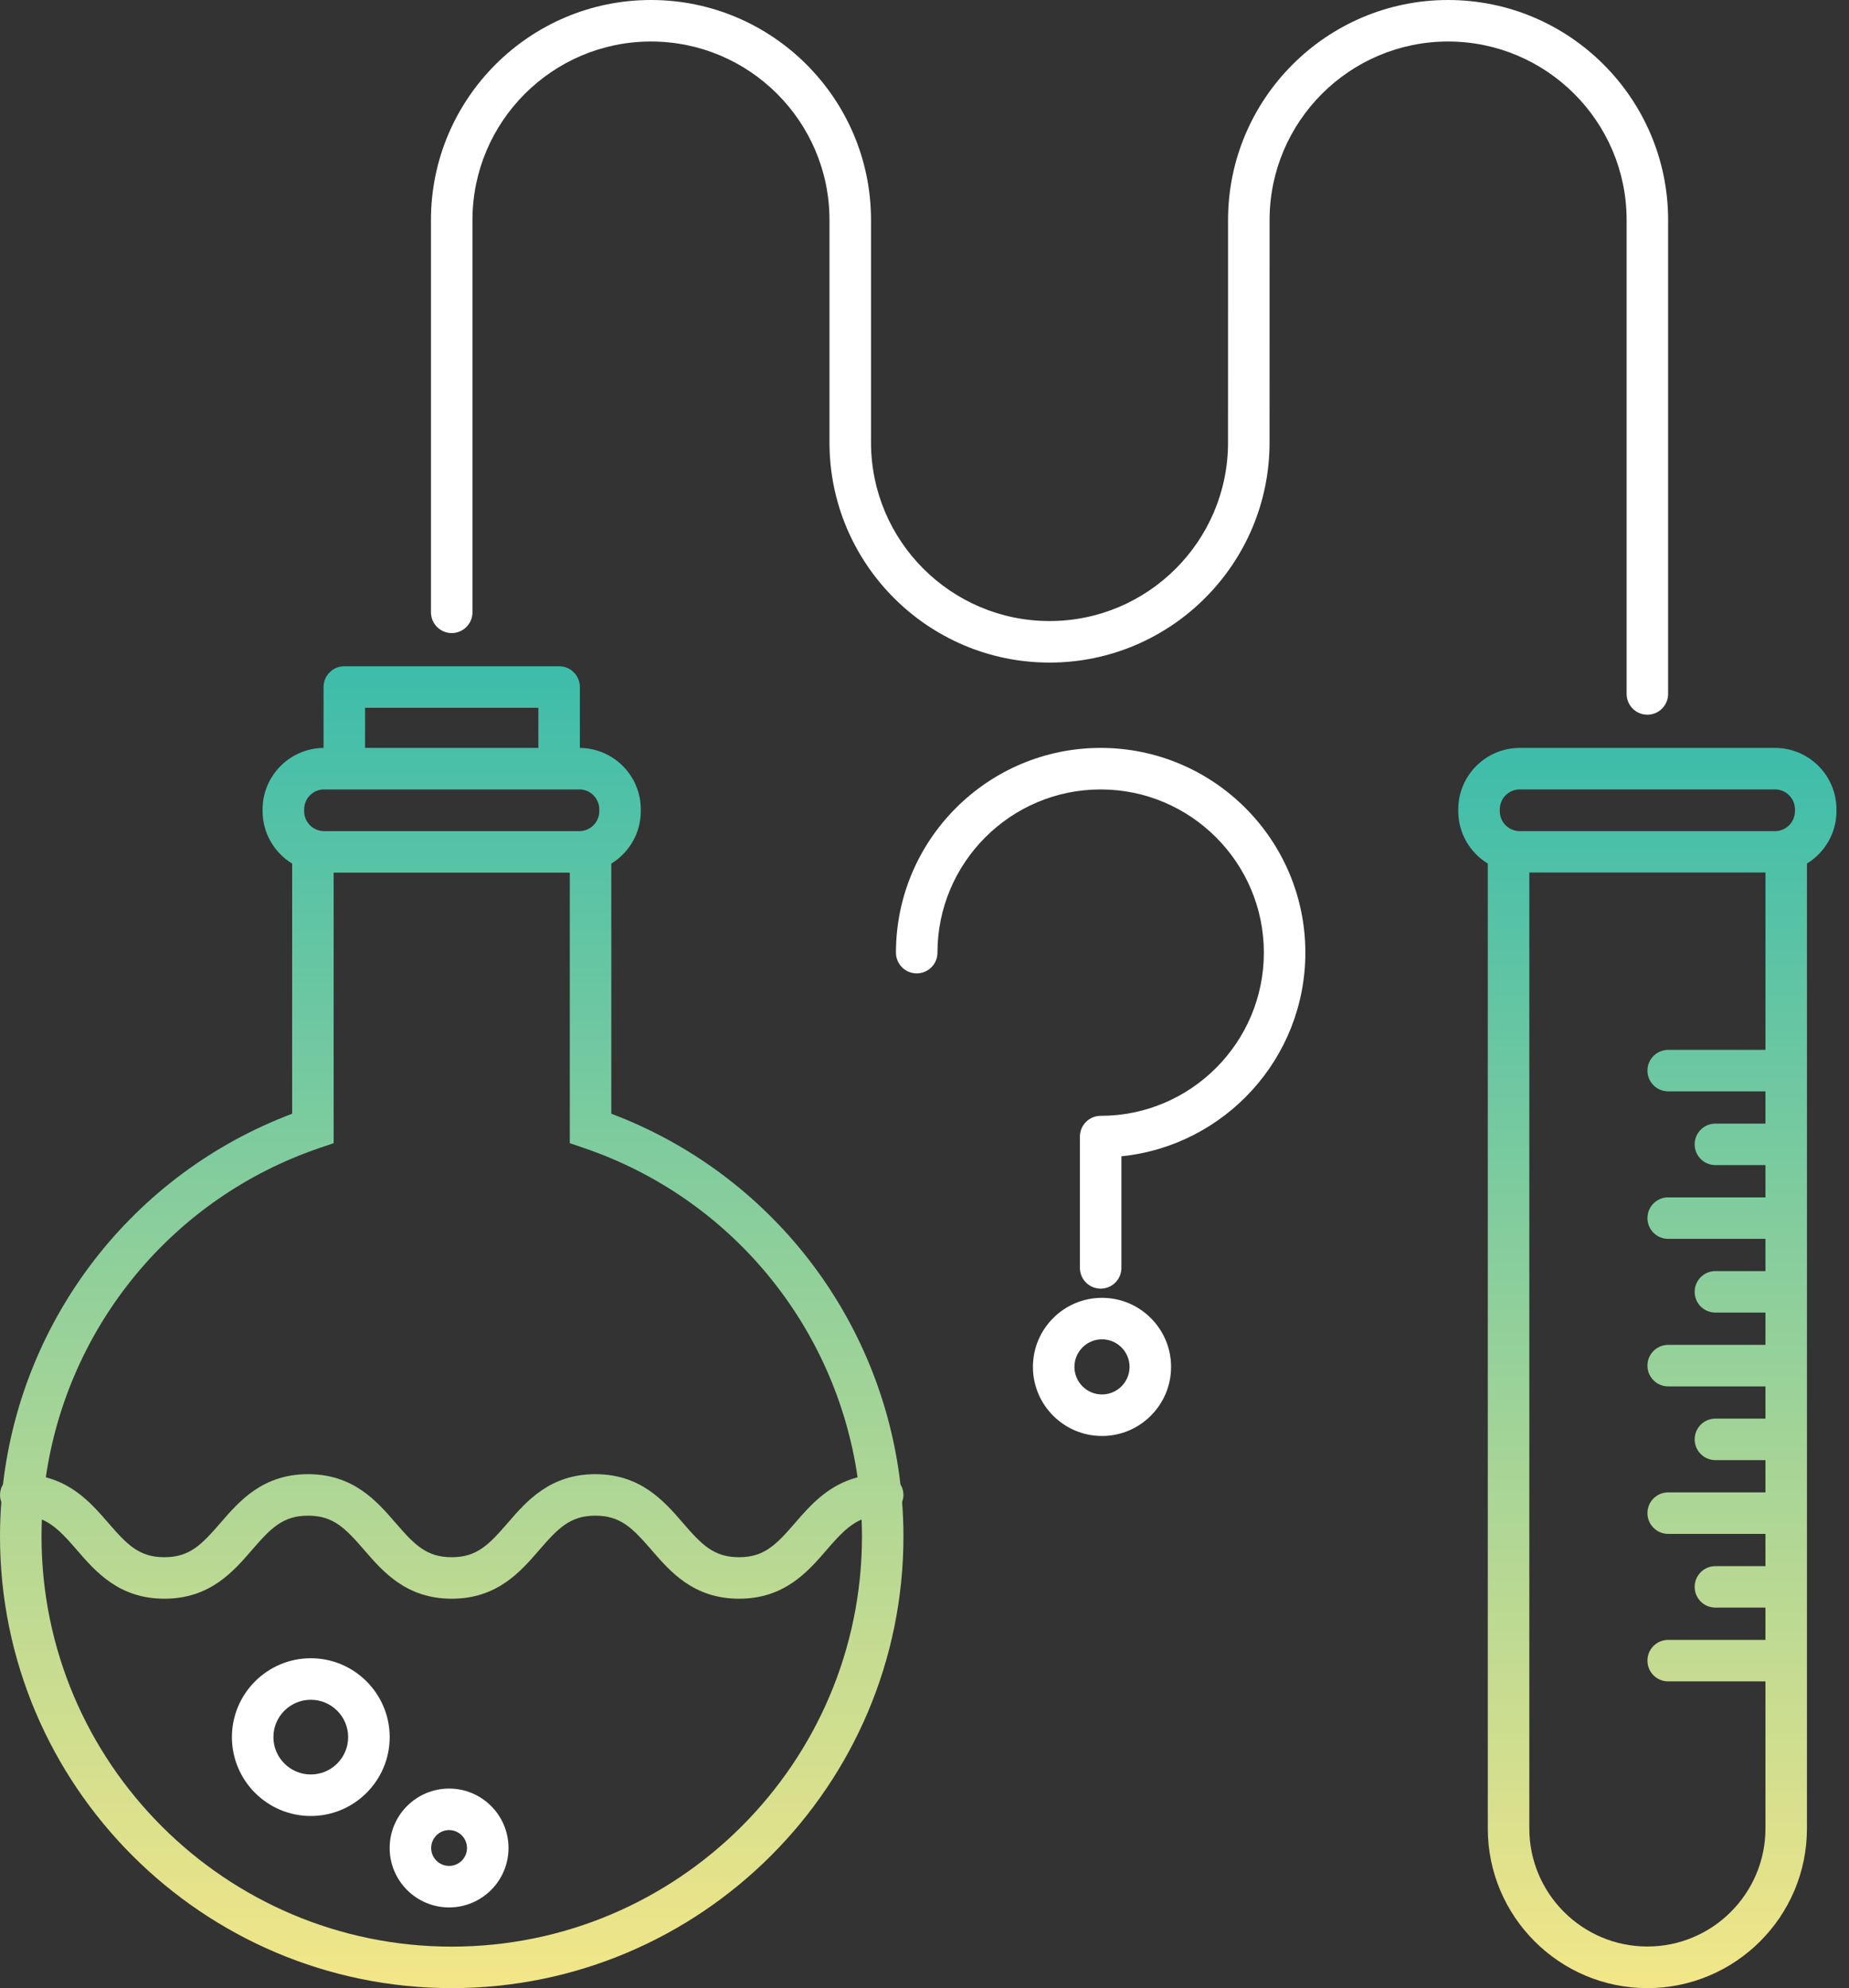 <svg width="93" height="100" viewBox="0 0 93 100" fill="none" xmlns="http://www.w3.org/2000/svg">
<rect x="0" y="0" width="93" height="100" fill="#333333" stroke="none"/>
<path d="M89.278 37.619H76.439C74.735 37.619 73.347 39.007 73.347 40.711V40.8C73.347 41.916 73.943 42.893 74.832 43.437V91.973C74.832 96.399 78.434 100 82.858 100C87.284 100 90.885 96.399 90.885 91.973V43.435C91.773 42.892 92.369 41.914 92.369 40.799V40.71C92.37 39.007 90.982 37.619 89.278 37.619ZM88.798 52.807H83.904C83.328 52.807 82.862 53.274 82.862 53.85C82.862 54.425 83.329 54.894 83.904 54.894H88.798V56.516H86.279C85.704 56.516 85.237 56.983 85.237 57.56C85.237 58.136 85.705 58.603 86.279 58.603H88.798V60.226H83.904C83.328 60.226 82.862 60.693 82.862 61.27C82.862 61.846 83.329 62.313 83.904 62.313H88.798V63.934H86.279C85.704 63.934 85.237 64.403 85.237 64.979C85.237 65.555 85.705 66.021 86.279 66.021H88.798V67.645H83.904C83.328 67.645 82.862 68.113 82.862 68.689C82.862 69.265 83.329 69.734 83.904 69.734H88.798V71.355H86.279C85.704 71.355 85.237 71.823 85.237 72.398C85.237 72.974 85.705 73.442 86.279 73.442H88.798V75.065H83.904C83.328 75.065 82.862 75.533 82.862 76.108C82.862 76.685 83.329 77.152 83.904 77.152H88.798V78.774H86.279C85.704 78.774 85.237 79.241 85.237 79.818C85.237 80.395 85.705 80.861 86.279 80.861H88.798V82.484H83.904C83.328 82.484 82.862 82.951 82.862 83.528C82.862 84.105 83.329 84.571 83.904 84.571H88.798V91.968C88.798 95.243 86.134 97.907 82.859 97.907C79.585 97.907 76.921 95.243 76.921 91.968V43.887H88.799V52.807H88.798ZM90.282 40.8C90.282 41.354 89.831 41.805 89.278 41.805H76.439C75.886 41.805 75.436 41.354 75.436 40.8V40.711C75.436 40.157 75.885 39.706 76.439 39.706H89.278C89.831 39.706 90.282 40.157 90.282 40.711V40.8Z" fill="url(#paint0_linear_59_23694)"/>
<path d="M81.815 11.065V34.904C81.815 35.48 82.283 35.949 82.858 35.949C83.435 35.949 83.902 35.48 83.902 34.904V11.069C83.902 11.069 83.902 11.068 83.902 11.066C83.902 4.965 78.939 0 72.835 0C66.733 0 61.768 4.965 61.768 11.066L61.767 22.26C61.767 27.212 57.74 31.238 52.79 31.238C47.838 31.238 43.81 27.21 43.81 22.26V11.066C43.81 4.965 38.846 0 32.743 0C26.64 0 21.676 4.965 21.676 11.066V30.798C21.676 31.374 22.143 31.842 22.72 31.842C23.297 31.842 23.764 31.374 23.764 30.798V11.066C23.764 6.116 27.793 2.088 32.743 2.088C37.695 2.088 41.721 6.116 41.721 11.066V22.26C41.721 28.362 46.686 33.327 52.79 33.327C58.892 33.327 63.855 28.362 63.855 22.26L63.857 11.066C63.857 6.116 67.885 2.088 72.835 2.088C77.785 2.088 81.814 6.115 81.815 11.065Z" fill="white"/>
<path d="M55.36 37.619C49.683 37.619 45.064 42.239 45.064 47.916C45.064 48.493 45.531 48.96 46.108 48.96C46.685 48.96 47.152 48.493 47.152 47.916C47.152 43.39 50.835 39.708 55.36 39.708C59.886 39.708 63.569 43.39 63.569 47.916C63.569 52.444 59.886 56.125 55.36 56.125C54.783 56.125 54.317 56.593 54.317 57.168V57.17V63.774C54.317 64.35 54.784 64.817 55.36 64.817C55.937 64.817 56.404 64.349 56.404 63.774V58.16C61.593 57.634 65.656 53.241 65.656 47.916C65.657 42.239 61.039 37.619 55.36 37.619Z" fill="white"/>
<path d="M55.427 65.279C53.513 65.279 51.953 66.836 51.953 68.753C51.953 70.669 53.512 72.228 55.427 72.228C57.343 72.228 58.902 70.67 58.902 68.753C58.902 66.836 57.343 65.279 55.427 65.279ZM55.427 70.139C54.663 70.139 54.041 69.516 54.041 68.751C54.041 67.989 54.663 67.366 55.427 67.366C56.191 67.366 56.814 67.989 56.814 68.751C56.814 69.517 56.191 70.139 55.427 70.139Z" fill="white"/>
<path d="M45.29 74.661C44.32 66.266 38.745 59.036 30.747 56.019V43.437C31.635 42.893 32.23 41.915 32.23 40.8V40.711C32.23 39.014 30.858 37.635 29.166 37.62V34.556C29.166 33.979 28.699 33.512 28.122 33.512H17.318C16.741 33.512 16.274 33.979 16.274 34.556V37.62C14.581 37.635 13.208 39.016 13.208 40.711V40.8C13.208 41.916 13.805 42.894 14.694 43.437V56.019C6.695 59.036 1.12 66.266 0.151 74.661C0.058 74.817 0 74.998 0 75.193C0 75.318 0.025 75.438 0.066 75.549C0.023 76.122 0 76.699 0 77.28C0 89.807 10.193 100 22.72 100C35.248 100 45.441 89.808 45.441 77.28C45.441 76.699 45.417 76.12 45.374 75.549C45.415 75.437 45.441 75.318 45.441 75.193C45.441 74.998 45.384 74.817 45.29 74.661ZM18.362 35.6H27.078V37.619H18.362V35.6ZM15.297 40.711C15.297 40.157 15.748 39.706 16.302 39.706H29.139C29.693 39.706 30.143 40.157 30.143 40.711V40.8C30.143 41.354 29.693 41.805 29.139 41.805H16.302C15.749 41.805 15.297 41.354 15.297 40.8V40.711ZM16.074 57.742L16.782 57.501V43.893H28.659V57.5L29.366 57.742C36.779 60.263 42.032 66.717 43.134 74.306C41.646 74.694 40.745 75.729 39.993 76.598C39.039 77.701 38.438 78.326 37.17 78.326C35.902 78.326 35.301 77.702 34.346 76.598C33.402 75.507 32.227 74.149 29.944 74.149C27.66 74.149 26.485 75.507 25.541 76.598C24.587 77.701 23.985 78.326 22.719 78.326C21.452 78.326 20.85 77.702 19.895 76.598C18.952 75.507 17.776 74.149 15.493 74.149C13.209 74.149 12.034 75.507 11.091 76.598C10.136 77.701 9.535 78.326 8.267 78.326C7.001 78.326 6.399 77.702 5.445 76.598C4.693 75.73 3.793 74.693 2.305 74.306C3.408 66.717 8.662 60.263 16.074 57.742ZM22.721 97.913C11.344 97.913 2.088 88.658 2.088 77.28C2.088 76.997 2.095 76.713 2.106 76.431C2.74 76.696 3.224 77.219 3.867 77.963C4.812 79.055 5.986 80.413 8.269 80.413C10.553 80.413 11.727 79.055 12.672 77.963C13.626 76.861 14.227 76.236 15.495 76.236C16.763 76.236 17.364 76.86 18.319 77.963C19.262 79.055 20.437 80.413 22.721 80.413C25.005 80.413 26.18 79.055 27.123 77.963C28.077 76.861 28.679 76.236 29.946 76.236C31.213 76.236 31.815 76.86 32.77 77.963C33.713 79.055 34.889 80.413 37.172 80.413C39.456 80.413 40.631 79.055 41.574 77.963C42.217 77.219 42.701 76.696 43.336 76.431C43.348 76.713 43.355 76.997 43.355 77.28C43.353 88.658 34.097 97.913 22.721 97.913Z" fill="url(#paint1_linear_59_23694)"/>
<path d="M15.633 83.407C13.445 83.407 11.665 85.188 11.665 87.375C11.665 89.564 13.446 91.342 15.633 91.342C17.819 91.342 19.6 89.564 19.6 87.375C19.6 85.188 17.819 83.407 15.633 83.407ZM15.633 89.254C14.596 89.254 13.752 88.411 13.752 87.375C13.752 86.338 14.596 85.496 15.633 85.496C16.669 85.496 17.511 86.339 17.511 87.375C17.511 88.411 16.668 89.254 15.633 89.254Z" fill="white"/>
<path d="M22.588 89.963C20.939 89.963 19.599 91.304 19.599 92.953C19.599 94.6 20.939 95.941 22.588 95.941C24.237 95.941 25.577 94.6 25.577 92.953C25.577 91.303 24.238 89.963 22.588 89.963ZM22.588 93.853C22.091 93.853 21.687 93.45 21.687 92.953C21.687 92.457 22.091 92.051 22.588 92.051C23.085 92.051 23.489 92.457 23.489 92.953C23.49 93.45 23.085 93.853 22.588 93.853Z" fill="white"/>
<defs>
<linearGradient id="paint0_linear_59_23694" x1="82.858" y1="16.752" x2="82.858" y2="100" gradientUnits="userSpaceOnUse">
<stop stop-color="#00AFB6"/>
<stop offset="1" stop-color="#F3E688"/>
</linearGradient>
<linearGradient id="paint1_linear_59_23694" x1="22.72" y1="11.27" x2="22.72" y2="100" gradientUnits="userSpaceOnUse">
<stop stop-color="#00AFB6"/>
<stop offset="1" stop-color="#F3E688"/>
</linearGradient>
</defs>
</svg>
